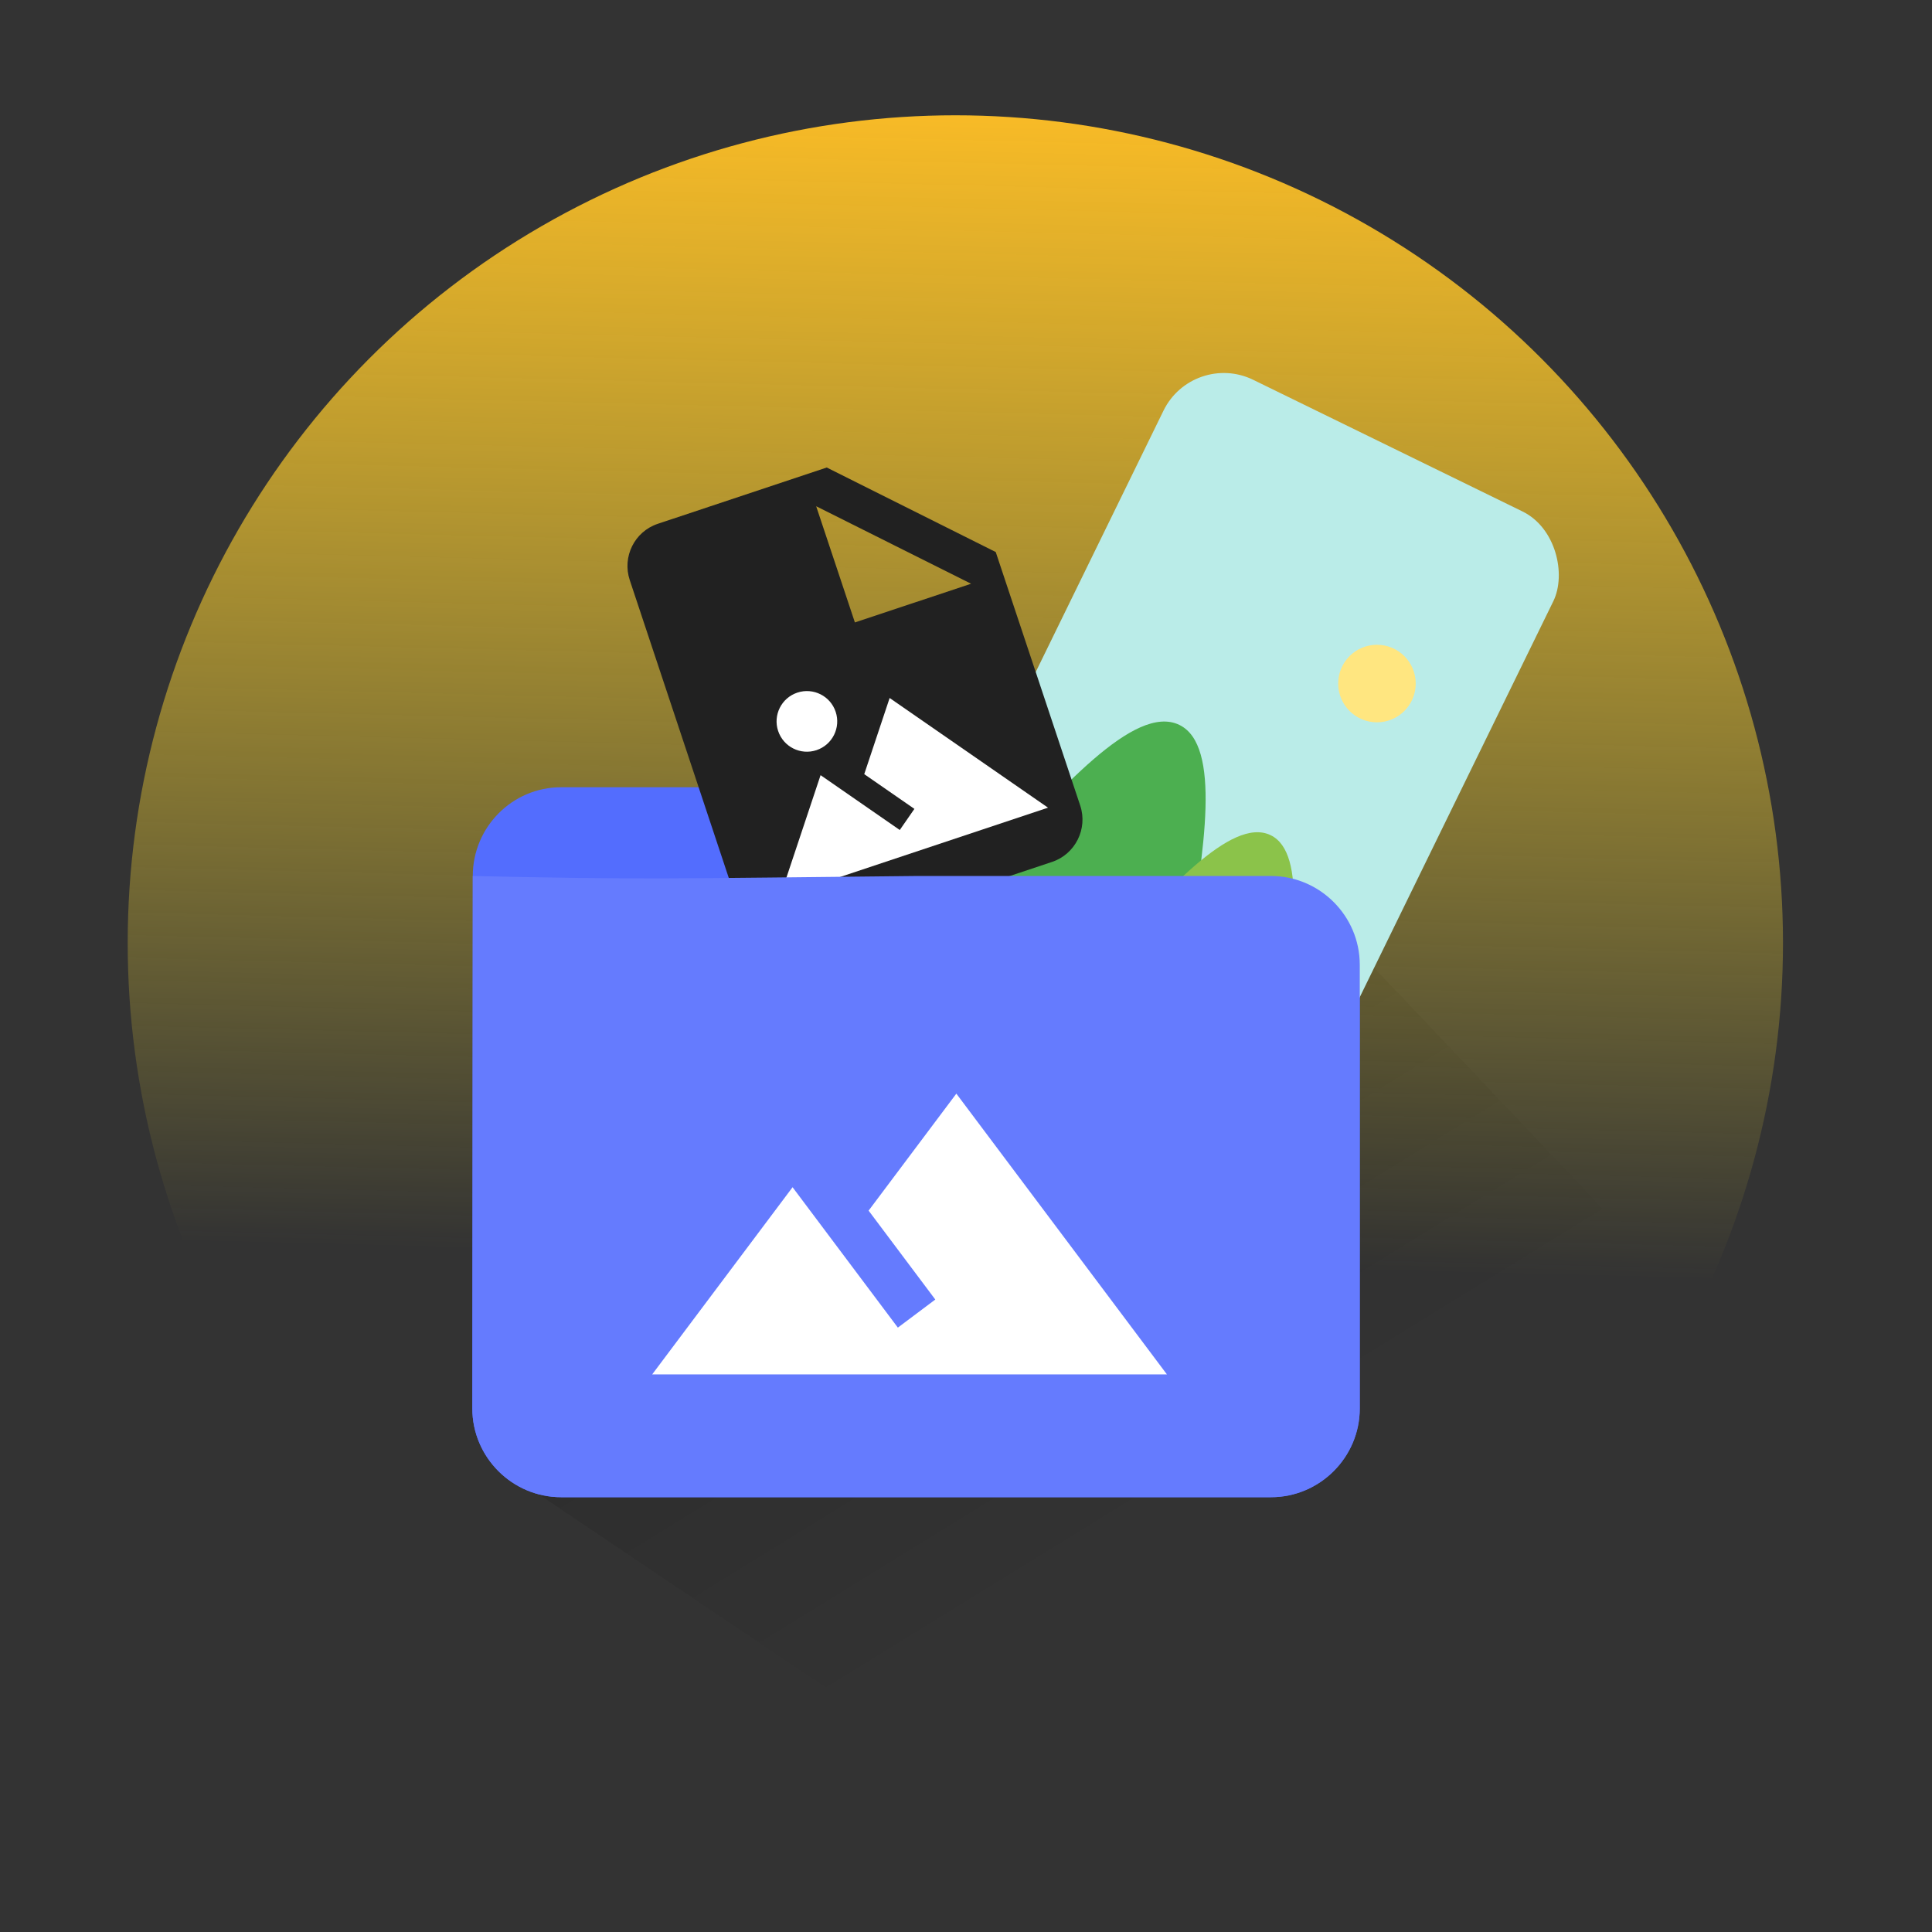 <?xml version="1.0" encoding="UTF-8" standalone="no"?>
<!-- Created with Inkscape (http://www.inkscape.org/) -->

<svg
   xmlns:dc="http://purl.org/dc/elements/1.1/"
   xmlns:cc="http://creativecommons.org/ns#"
   xmlns:rdf="http://www.w3.org/1999/02/22-rdf-syntax-ns#"
   xmlns:svg="http://www.w3.org/2000/svg"
   xmlns="http://www.w3.org/2000/svg"
   xmlns:xlink="http://www.w3.org/1999/xlink"
   xmlns:sodipodi="http://sodipodi.sourceforge.net/DTD/sodipodi-0.dtd"
   xmlns:inkscape="http://www.inkscape.org/namespaces/inkscape"
   width="500"
   height="500"
   viewBox="0 0 500 500"
   id="svg2"
   version="1.1"
   inkscape:version="0.91 r13725"
   sodipodi:docname="splash.svg">
  <rect x="0" y="0" width="500" height="500" fill="#333333" stroke="none"/>
  <defs
     id="defs4">
    <linearGradient
       inkscape:collect="always"
       id="linearGradient4415">
      <stop
         style="stop-color:#000000;stop-opacity:1"
         offset="0"
         id="stop4417" />
      <stop
         style="stop-color:#000000;stop-opacity:0"
         offset="1"
         id="stop4419" />
    </linearGradient>
    <linearGradient
       inkscape:collect="always"
       id="linearGradient4365">
      <stop
         style="stop-color:#f9bb26;stop-opacity:1"
         offset="0"
         id="stop4367" />
      <stop
         style="stop-color:#ffeb3b;stop-opacity:0;"
         offset="1"
         id="stop4369" />
    </linearGradient>
    <linearGradient
       inkscape:collect="always"
       xlink:href="#linearGradient4365"
       id="linearGradient4371"
       x1="320"
       y1="-21.924"
       x2="307.143"
       y2="495.219"
       gradientUnits="userSpaceOnUse"
       gradientTransform="matrix(0.578,0,0,0.578,61.112,592.391)" />
    <linearGradient
       inkscape:collect="always"
       xlink:href="#linearGradient4415"
       id="linearGradient4421"
       x1="311.429"
       y1="478.076"
       x2="427.3"
       y2="666.083"
       gradientUnits="userSpaceOnUse"
       gradientTransform="matrix(0.611,0,0,0.611,20.885,551.144)" />
  </defs>
  <sodipodi:namedview
     id="base"
     pagecolor="#ffffff"
     bordercolor="#666666"
     borderopacity="1.0"
     inkscape:pageopacity="0.0"
     inkscape:pageshadow="2"
     inkscape:zoom="0.98994949"
     inkscape:cx="-21.00566"
     inkscape:cy="480.13355"
     inkscape:document-units="px"
     inkscape:current-layer="layer1"
     showgrid="false"
     units="px"
     inkscape:window-width="1280"
     inkscape:window-height="961"
     inkscape:window-x="-8"
     inkscape:window-y="-8"
     inkscape:window-maximized="1" />
  <g
     inkscape:label="Camada 1"
     inkscape:groupmode="layer"
     id="layer1"
     transform="translate(0,-552.362)">
    <path
       style="fill:none"
       inkscape:connector-curvature="0"
       d="m -937.3,-527.395 355.33,0 0,355.33 -355.33,0 z"
       id="path4255" />
    <circle
       style="opacity:1;fill:#ffffff;fill-opacity:1"
       id="path4303"
       cx="647.55"
       cy="489.001"
       r="12.815"
       transform="matrix(0.898,0.439,-0.439,0.898,0,0)" />
    <path
       style="fill:none"
       inkscape:connector-curvature="0"
       d="m 257.713,714.278 103.7,0 0,103.7 -103.7,0 z"
       id="path4217" />
    <path
       style="opacity:0.14;fill:url(#linearGradient4421);fill-opacity:1"
       d="M 303.568,925.136 353.3,800.372 499.004,953.928 353.3,1083.055 129.072,932.116 Z"
       id="rect4404"
       inkscape:connector-curvature="0"
       sodipodi:nodetypes="cccccc" />
    <circle
       style="opacity:1;fill:url(#linearGradient4371);fill-opacity:1"
       id="path4363"
       cx="247.242"
       cy="796.394"
       r="214.194" />
    <path
       id="path4138"
       d="m 214.105,756.101 -68.9,0 c -12.632,0 -22.852,10.335 -22.852,22.967 l -0.115,137.8 c 0,12.632 10.335,22.967 22.967,22.967 l 183.733,0 c 12.632,0 22.967,-10.335 22.967,-22.967 l 0,-114.833 c 0,-12.632 -10.335,-22.967 -22.967,-22.967 l -91.867,0 -22.967,-22.967 z"
       inkscape:connector-curvature="0"
       style="fill:#536dfe;fill-opacity:1" />
    <g
       id="g4395"
       transform="matrix(0.611,0,0,0.611,20.885,551.144)">
      <rect
         transform="matrix(0.898,0.439,-0.439,0.898,0,0)"
         style="opacity:1;fill:#baece8;fill-opacity:1"
         id="rect4296"
         width="183.877"
         height="248.895"
         x="489.515"
         y="-71.83"
         rx="28.445"
         ry="28.445" />
      <path
         inkscape:connector-curvature="0"
         id="path4301"
         d="m 465.389,309.058 c -19.103,-9.333 -51.345,28.503 -79.851,58.828 -2.947,3.135 -5.523,6.42 -7.76,9.812 2.439,3.72 5.759,6.765 9.874,8.775 l 75.984,37.125 c 1.949,-4.796 3.458,-9.932 4.42,-15.394 8.239,-46.75 14.962,-90.532 -2.667,-99.145 z"
         style="opacity:1;fill:#4caf50;fill-opacity:1" />
      <path
         inkscape:connector-curvature="0"
         id="rect4326"
         d="m 504.067,355.774 c -16.855,-8.235 -45.304,25.15 -70.457,51.907 -0.268,0.285 -0.531,0.572 -0.792,0.86 l 69.84,34.123 c 1.179,0.576 2.385,1.046 3.61,1.419 0.052,-0.275 0.103,-0.551 0.152,-0.828 7.27,-41.25 13.202,-79.881 -2.353,-87.481 z"
         style="opacity:1;fill:#8bc34a;fill-opacity:1" />
    </g>
    <g
       id="g4390"
       transform="matrix(0.611,0,0,0.611,26.119,553.762)">
      <path
         id="path4215"
         d="m 235.841,219.587 c -9.844,3.28 -15.125,13.988 -11.845,23.832 l 47.618,143.215 c 3.28,9.844 13.928,15.244 23.772,11.965 L 402.864,362.788 c 9.844,-3.28 15.215,-14.018 11.935,-23.862 l -35.781,-107.389 -71.585,-35.804 -71.592,23.854 z m 83.515,41.771 -16.399,-49.22 65.619,32.82 -49.22,16.399 z"
         inkscape:connector-curvature="0"
         style="opacity:1;fill:#212121;fill-opacity:1" />
      <path
         style="fill:#ffffff"
         inkscape:connector-curvature="0"
         d="m 334.075,293.356 -10.757,32.256 21.245,14.712 -6.195,8.945 C 325.776,340.563 304.823,326.04 304.823,326.04 l -17.211,51.61 113.552,-37.834 -67.09,-46.46 z"
         id="path4273" />
      <circle
         transform="matrix(0.949,-0.316,0.316,0.949,0,0)"
         r="12.84"
         cy="382.118"
         cx="187.86"
         id="path4277"
         style="opacity:1;fill:#ffffff;fill-opacity:1" />
    </g>
    <path
       sodipodi:nodetypes="ccssssscc"
       style="fill:#657bfe;fill-opacity:1"
       inkscape:connector-curvature="0"
       d="m 122.354,779.068 -0.115,137.8 c 0,12.632 10.335,22.967 22.967,22.967 l 183.733,0 c 12.632,0 22.967,-10.335 22.967,-22.967 l 0,-114.833 c 0,-12.632 -10.335,-22.967 -22.967,-22.967 l -91.867,0 c -63.587,0.637 -70.031,0.995 -114.718,0 z"
       id="path4181" />
    <path
       style="fill:#ffffff"
       inkscape:connector-curvature="0"
       d="m 247.503,835.393 -22.708,30.277 17.258,23.011 -9.689,7.266 c -10.234,-13.625 -27.249,-36.332 -27.249,-36.332 l -36.332,48.443 133.219,0 -54.499,-72.665 z"
       id="path4156" />
    <circle
       style="opacity:1;fill:#ffe680;fill-opacity:1"
       id="path4400"
       cx="356.354"
       cy="729.264"
       r="10.034" />
  </g>
</svg>
